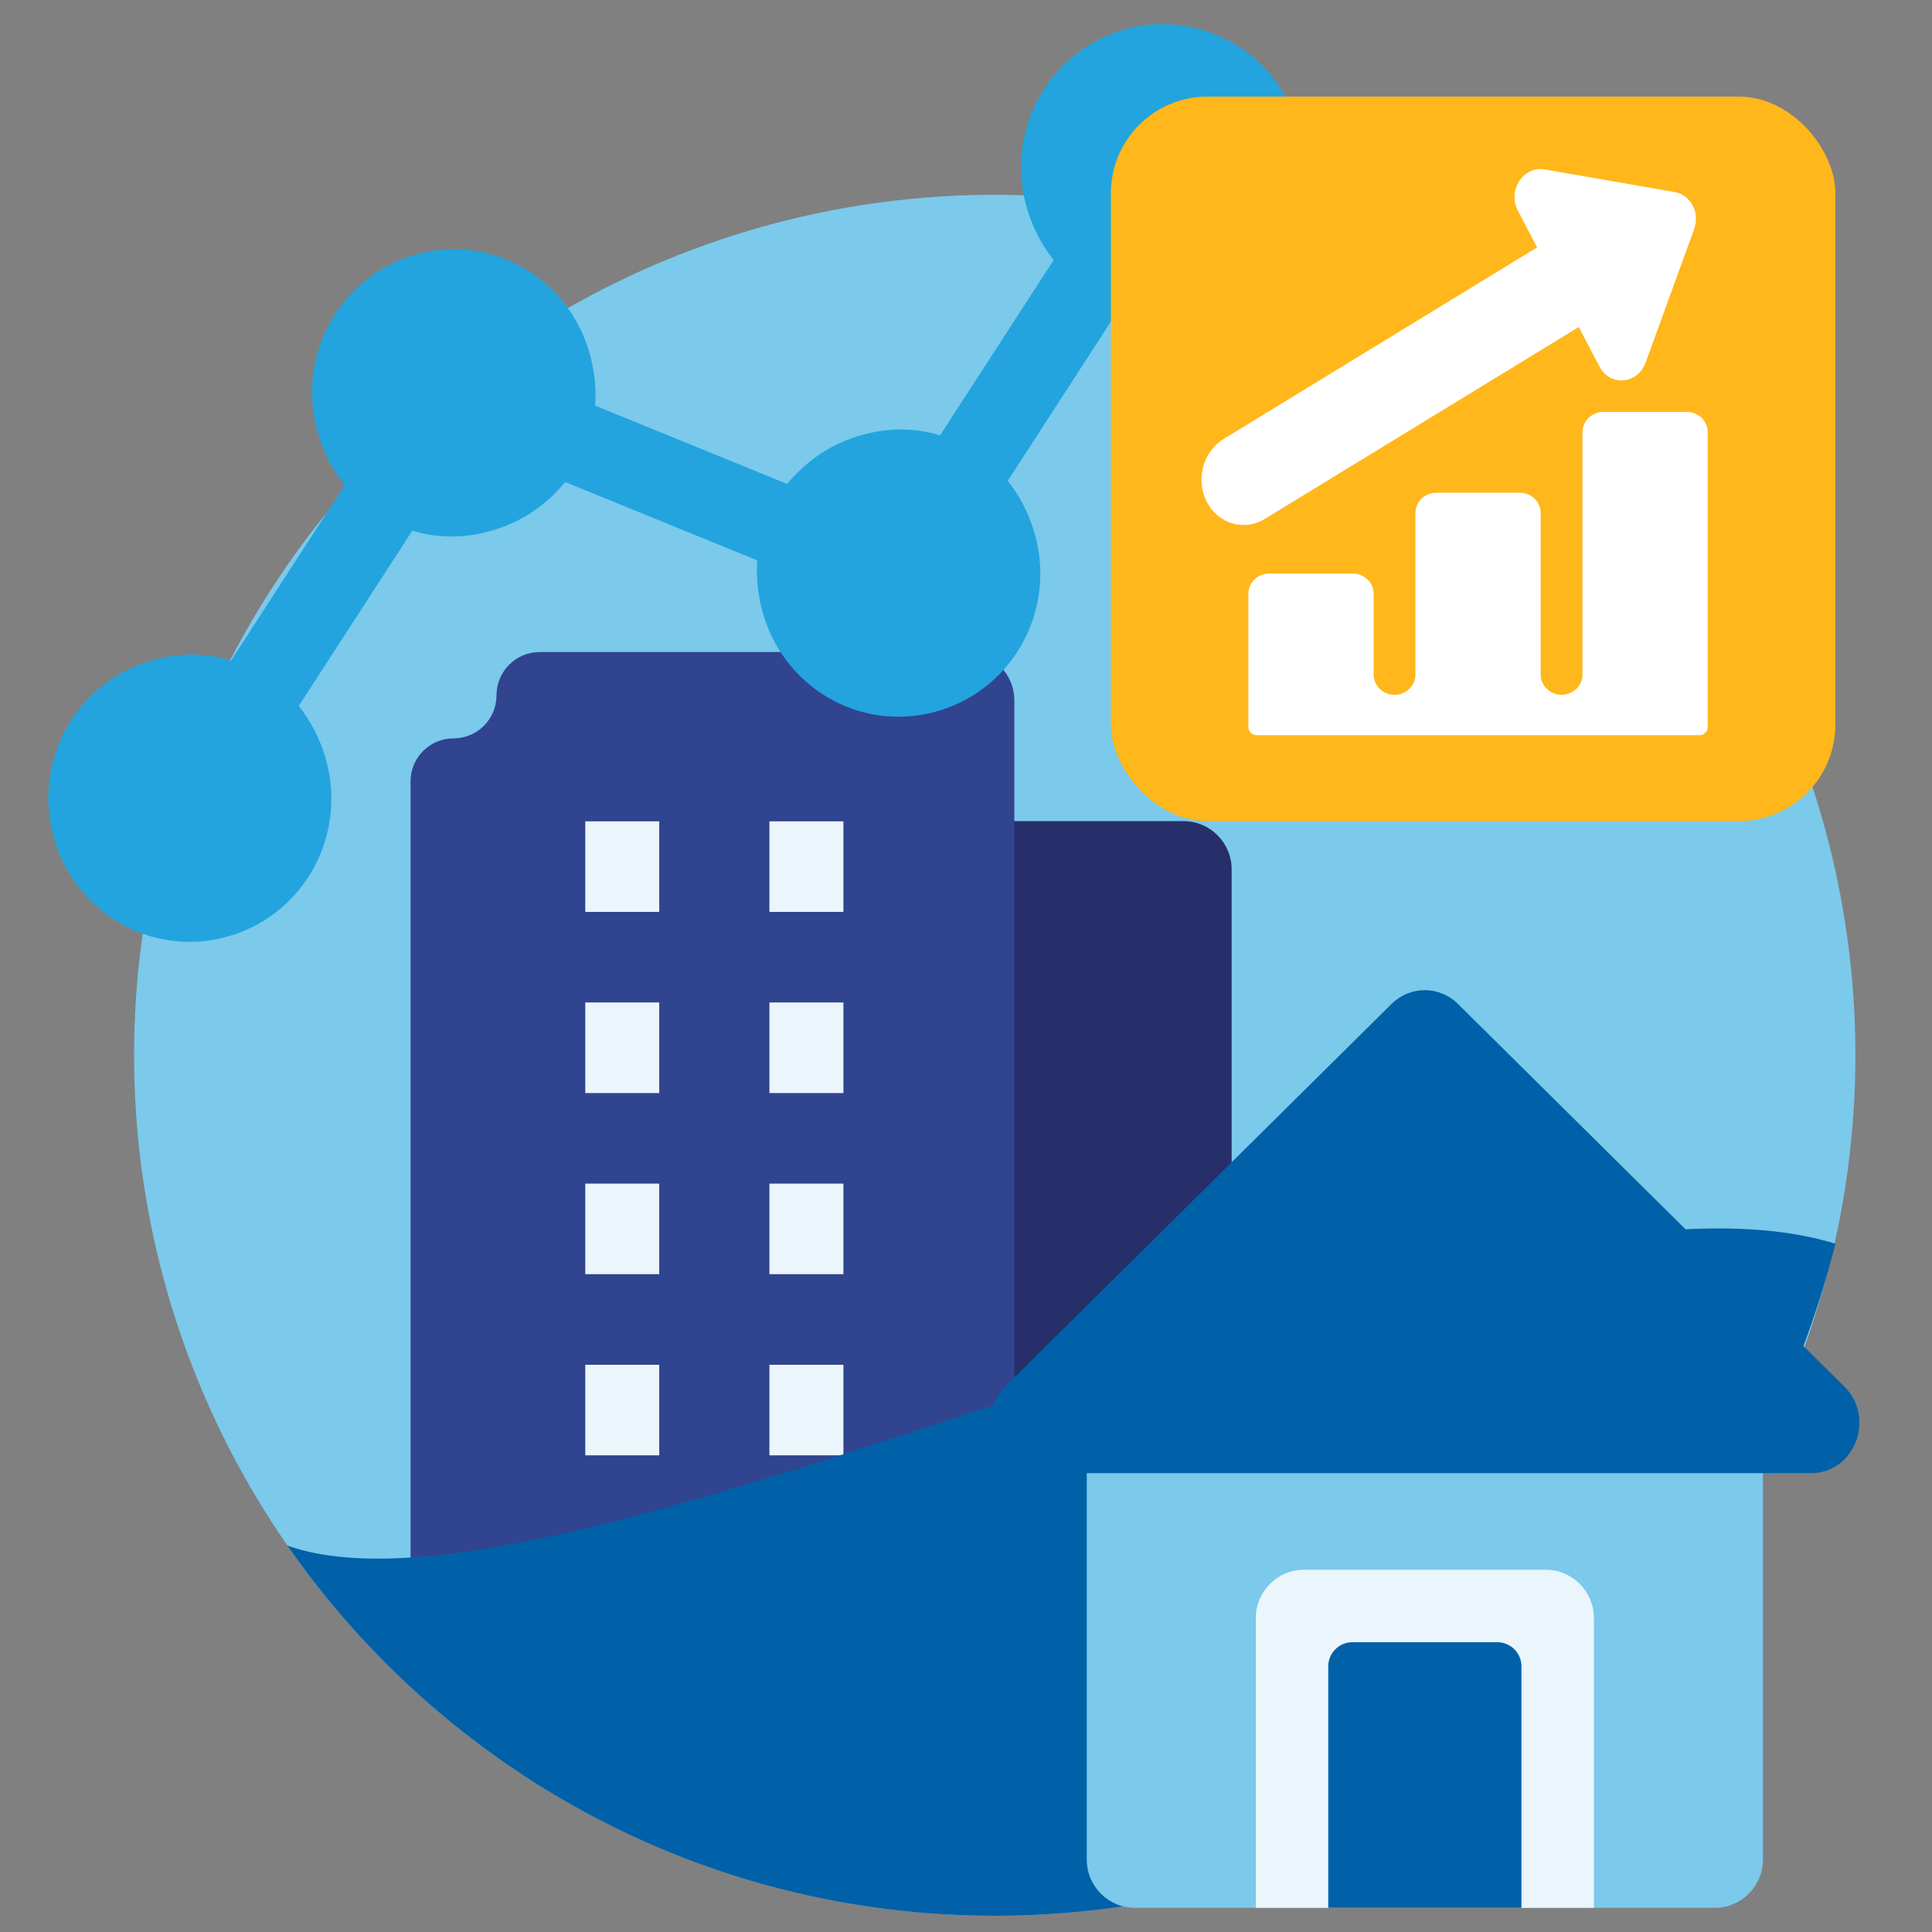 <svg width="80" height="80" viewBox="0 0 80 80" fill="none" xmlns="http://www.w3.org/2000/svg">
<rect x="0" y="0" width="80" height="80" fill="#808080" stroke="none"/>
<ellipse rx="35.638" ry="35.631" transform="matrix(1 0 1.79901e-05 1 41.19 43.697)" fill="#7BC9EB"/>
<path d="M51 67H39V34H49C50.105 34 51 34.895 51 36V59.294V67Z" fill="#262F69"/>
<path d="M22.347 27C21.36 27 20.559 27.804 20.559 28.791C20.559 29.774 19.763 30.574 18.78 30.574C17.797 30.574 17 31.371 17 32.354V67H42V29C42 27.895 41.105 27 40 27H22.347Z" fill="#31448F"/>
<path d="M27.298 34.01H24.235V37.76H27.298V34.01Z" fill="#EAF5FC"/>
<path d="M34.924 34.01H31.86V37.76H34.924V34.01Z" fill="#EAF5FC"/>
<path d="M24.235 41.51H27.298V45.261H24.235V41.51Z" fill="#EAF5FC"/>
<path d="M34.924 41.51H31.86V45.261H34.924V41.51Z" fill="#EAF5FC"/>
<path d="M24.235 49.011H27.298V52.761H24.235V49.011Z" fill="#EAF5FC"/>
<path d="M34.924 49.011H31.86V52.761H34.924V49.011Z" fill="#EAF5FC"/>
<path d="M24.235 56.512H27.298V60.262H24.235V56.512Z" fill="#EAF5FC"/>
<path d="M34.924 56.512H31.86V60.262H34.924V56.512Z" fill="#EAF5FC"/>
<path d="M9.612 38.725C12.709 37.741 14.42 34.426 13.449 31.288C13.217 30.538 12.85 29.83 12.37 29.233L17.074 21.971C18.14 22.306 19.322 22.306 20.534 21.921C21.679 21.557 22.651 20.874 23.404 19.961L31.358 23.204C31.3 23.972 31.397 24.765 31.629 25.516C32.6 28.654 35.872 30.387 38.969 29.403C42.066 28.42 43.777 25.105 42.806 21.967C42.574 21.216 42.207 20.509 41.727 19.912L46.431 12.649C47.496 12.985 48.679 12.984 49.891 12.6C52.989 11.616 54.699 8.301 53.728 5.163C52.757 2.025 49.486 0.292 46.388 1.275C43.291 2.259 41.58 5.574 42.551 8.712C42.783 9.462 43.15 10.17 43.63 10.767L38.926 18.029C37.86 17.694 36.678 17.694 35.466 18.079C34.321 18.443 33.349 19.126 32.596 20.039L24.642 16.796C24.7 16.028 24.603 15.235 24.371 14.485C23.4 11.346 20.128 9.613 17.031 10.597C13.934 11.58 12.223 14.895 13.194 18.033C13.426 18.784 13.793 19.491 14.273 20.088L9.569 27.351C8.504 27.015 7.321 27.016 6.109 27.401C3.011 28.384 1.301 31.699 2.272 34.837C3.242 37.975 6.515 39.708 9.612 38.725Z" fill="#23A4DE"/>
<path d="M70.479 64C64.044 73.263 53.325 79.328 41.19 79.328C29.055 79.328 18.336 73.263 11.9 64C23.562 68.136 61.5 47 76 51.5C74.5 57.5 71.688 62.26 70.479 64Z" fill="#0061A8"/>
<path d="M45 77C45 78.105 45.895 79 47 79H71C72.105 79 73 78.105 73 77V57.457L59 47L45 57.457V77Z" fill="#7BC9EB"/>
<path d="M74.992 61C76.797 61 77.678 58.71 76.371 57.415L60.375 41.574C59.603 40.809 58.389 40.809 57.617 41.574L41.62 57.415C40.313 58.71 41.194 61 42.999 61H74.992Z" fill="#0061A8"/>
<path d="M54 65H64C65.105 65 66 65.895 66 67V79H52V67C52 65.895 52.895 65 54 65Z" fill="#EAF5FC"/>
<path d="M56 68H62C62.552 68 63 68.448 63 69V79H55V69C55 68.448 55.448 68 56 68Z" fill="#0061A8"/>
<rect x="46" y="4" width="30" height="30" rx="4" fill="#FFB71B"/>
<path d="M69.349 7.953C70.01 8.068 70.397 8.81 70.151 9.487L68.142 15.013C67.814 15.915 66.668 16.017 66.232 15.182L65.372 13.538C65.341 13.56 65.31 13.581 65.278 13.6L52.37 21.489C51.516 22.011 50.441 21.693 49.97 20.779C49.499 19.865 49.809 18.701 50.663 18.179L63.571 10.29C63.597 10.274 63.623 10.259 63.649 10.245L62.85 8.718C62.413 7.884 63.078 6.862 63.958 7.015L69.349 7.953Z" fill="white"/>
<path d="M66.391 17.058C65.913 17.058 65.526 17.432 65.526 17.894V27.933C65.526 28.396 65.139 28.77 64.662 28.77C64.184 28.77 63.797 28.396 63.797 27.933V21.241C63.797 20.779 63.41 20.404 62.932 20.404H59.474C58.996 20.404 58.609 20.779 58.609 21.241V27.933C58.609 28.396 58.222 28.77 57.745 28.77C57.267 28.77 56.88 28.396 56.88 27.933V24.587C56.88 24.125 56.493 23.75 56.015 23.75H52.557C52.079 23.75 51.692 24.125 51.692 24.587V30.109C51.692 30.294 51.847 30.443 52.038 30.443H70.368C70.559 30.443 70.714 30.294 70.714 30.109V17.894C70.714 17.432 70.327 17.058 69.849 17.058H66.391Z" fill="white"/>
</svg>
